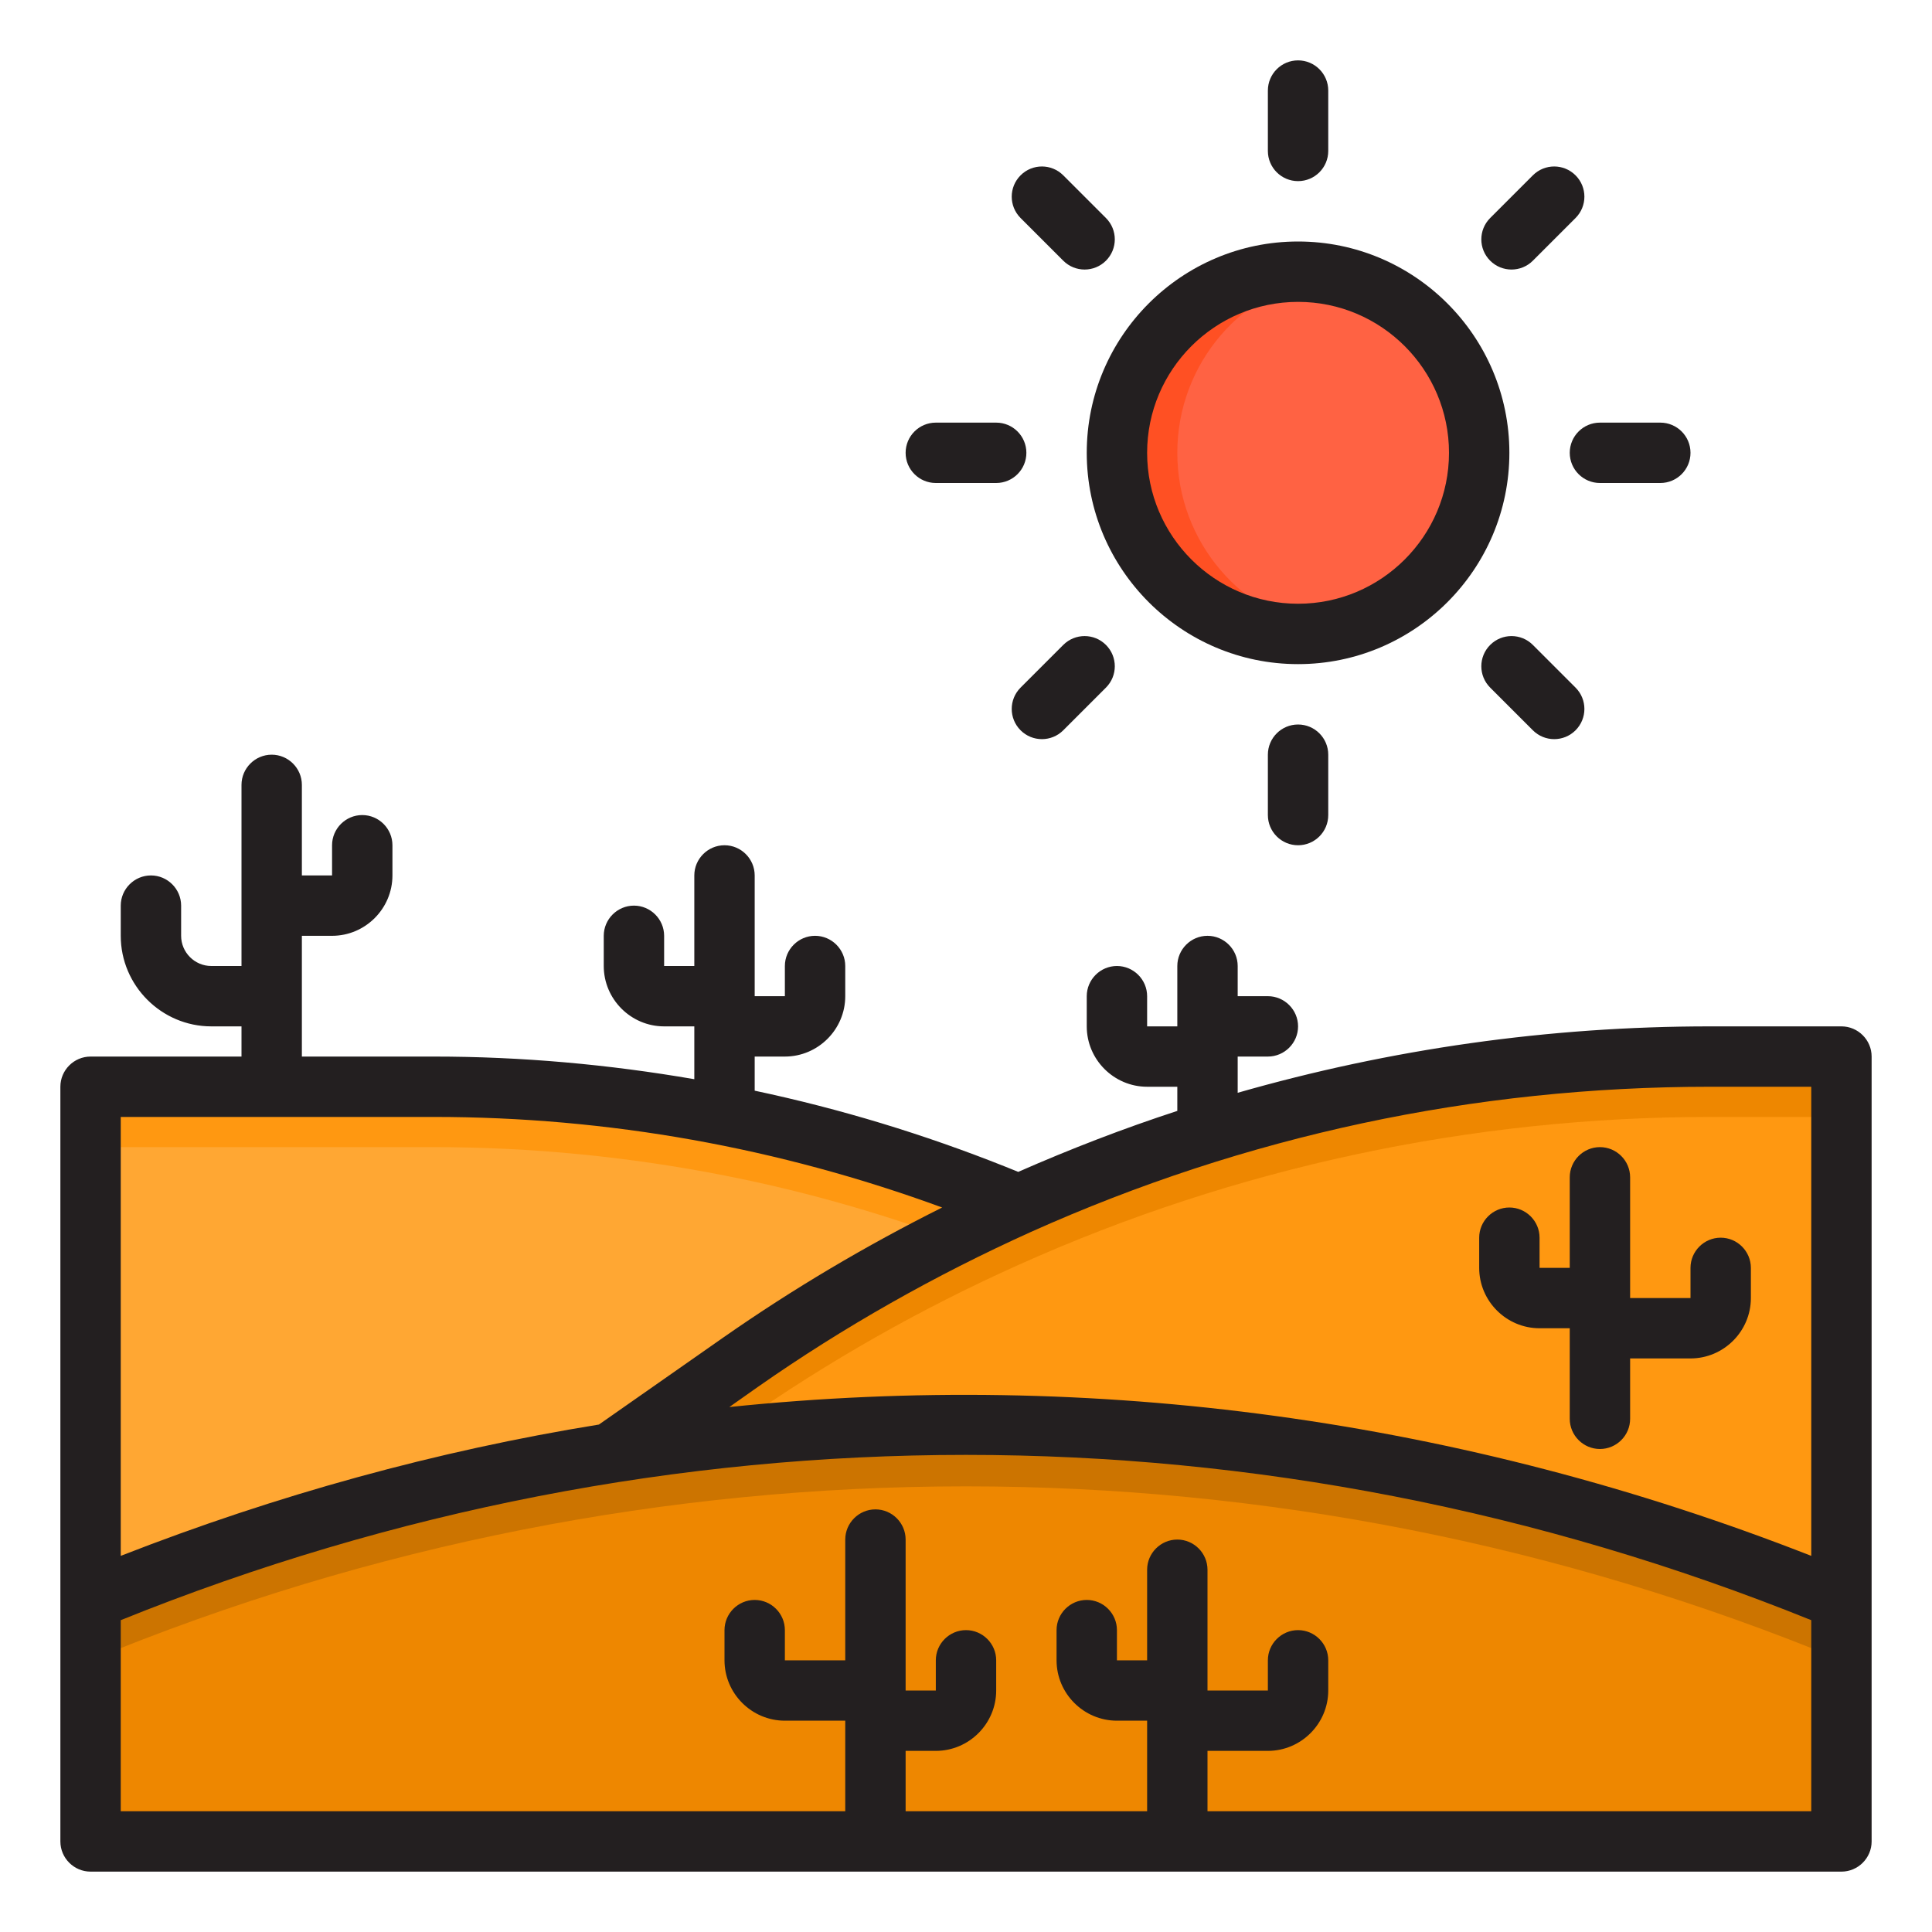 <?xml version="1.0" encoding="UTF-8"?><svg id="Layer_3" xmlns="http://www.w3.org/2000/svg" viewBox="0 0 64 64"><path d="m33.74,39.9l-.8-.32c-2.899-1.162-5.892-2.042-8.94-2.64v.06-.06c-3.166-.622-6.39-.94-9.63-.94H3v17c5.523-2.285,11.25-3.874,17.058-4.8l4.482-3.08c2.91-2.04,5.99-3.78,9.2-5.22Z" style="fill:#ffa733;"/><path d="m14.37,38c3.24,0,6.464.318,9.63.94,2.517.494,4.993,1.191,7.413,2.07.768-.387,1.543-.758,2.327-1.11l-.8-.32c-2.899-1.162-5.892-2.042-8.94-2.64-3.166-.622-6.39-.94-9.63-.94H3v2h11.37Z" style="fill:#ff9811;"/><path d="m56.65,35c-7.94,0-15.74,1.68-22.91,4.9-3.21,1.44-6.29,3.18-9.2,5.22l-4.482,3.08c13.72-2.188,27.895-.598,40.942,4.8v-18h-4.35Z" style="fill:#ff9811;"/><path d="m56.65,35c-7.94,0-15.74,1.68-22.91,4.9-3.21,1.44-6.29,3.18-9.2,5.22l-4.482,3.08c1.198-.191,2.4-.343,3.604-.476l.879-.604c2.91-2.04,5.99-3.78,9.2-5.22,7.17-3.22,14.97-4.9,22.91-4.9h4.35v-2h-4.35Z" style="fill:#ee8700;"/><path d="m3,53v8h58v-8c-18.57-7.684-39.43-7.684-58,0Z" style="fill:#ee8700;"/><path d="m3,53v2c18.57-7.684,39.43-7.684,58,0v-2c-18.57-7.684-39.43-7.684-58,0Z" style="fill:#cc7400;"/><circle cx="43" cy="15" r="6" style="fill:#ff6243;"/><path d="m39,15c0-2.972,2.163-5.433,5-5.91-.326-.055-.659-.09-1-.09-3.314,0-6,2.686-6,6s2.686,6,6,6c.341,0,.674-.035,1-.09-2.837-.477-5-2.938-5-5.91Z" style="fill:#ff5023;"/><path d="m61,34h-4.35c-5.35,0-10.59.75-15.65,2.2v-1.2h1c.55,0,1-.45,1-1s-.45-1-1-1h-1v-1c0-.55-.45-1-1-1s-1,.45-1,1v2h-1v-1c0-.55-.45-1-1-1s-1,.45-1,1v1c0,1.1.9,2,2,2h1v.8c-1.78.58-3.54,1.26-5.27,2.02l-.42-.17c-2.71-1.08-5.48-1.92-8.31-2.52v-1.13h1c1.1,0,2-.9,2-2v-1c0-.55-.45-1-1-1s-1,.45-1,1v1h-1v-4c0-.55-.45-1-1-1s-1,.45-1,1v3h-1v-1c0-.55-.45-1-1-1s-1,.45-1,1v1c0,1.1.9,2,2,2h1v1.75c-2.84-.49-5.72-.75-8.63-.75h-4.37v-4h1c1.1,0,2-.9,2-2v-1c0-.55-.45-1-1-1s-1,.45-1,1v1h-1v-3c0-.55-.45-1-1-1s-1,.45-1,1v6h-1c-.55,0-1-.45-1-1v-1c0-.55-.45-1-1-1s-1,.45-1,1v1c0,1.65,1.35,3,3,3h1v1H3c-.55,0-1,.45-1,1v25c0,.55.45,1,1,1h58c.55,0,1-.45,1-1v-26c0-.55-.45-1-1-1Zm-57,3h10.37c5.78,0,11.44,1.02,16.84,3-2.52,1.26-4.95,2.7-7.24,4.3l-4.13,2.89c-5.37.87-10.67,2.33-15.84,4.35v-14.54Zm56,23h-20v-2h2c1.1,0,2-.9,2-2v-1c0-.55-.45-1-1-1s-1,.45-1,1v1h-2v-4c0-.55-.45-1-1-1s-1,.45-1,1v3h-1v-1c0-.55-.45-1-1-1s-1,.45-1,1v1c0,1.1.9,2,2,2h1v3h-8v-2h1c1.1,0,2-.9,2-2v-1c0-.55-.45-1-1-1s-1,.45-1,1v1h-1v-5c0-.55-.45-1-1-1s-1,.45-1,1v4h-2v-1c0-.55-.45-1-1-1s-1,.45-1,1v1c0,1.1.9,2,2,2h2v3H4v-6.33c18.08-7.3,37.92-7.3,56,0v6.33Zm0-8.46c-11.56-4.53-23.79-6.18-35.84-4.93l.95-.67c2.83-1.98,5.87-3.7,9.04-5.13,7.11-3.19,14.68-4.81,22.5-4.81h3.35v15.54Z" style="fill:#231f20;"/><path d="m58,42v1c0,1.1-.9,2-2,2h-2v2c0,.55-.45,1-1,1s-1-.45-1-1v-3h-1c-1.1,0-2-.9-2-2v-1c0-.55.45-1,1-1s1,.45,1,1v1h1v-3c0-.55.45-1,1-1s1,.45,1,1v4h2v-1c0-.55.45-1,1-1s1,.45,1,1Z" style="fill:#231f20;"/><path d="m43,22c3.86,0,7-3.14,7-7s-3.14-7-7-7-7,3.14-7,7,3.14,7,7,7Zm0-12c2.757,0,5,2.243,5,5s-2.243,5-5,5-5-2.243-5-5,2.243-5,5-5Z" style="fill:#231f20;"/><path d="m43,6c.552,0,1-.448,1-1v-2c0-.552-.448-1-1-1s-1,.448-1,1v2c0,.552.448,1,1,1Z" style="fill:#231f20;"/><path d="m50.071,8.929c.256,0,.512-.098.707-.293l1.414-1.414c.391-.391.391-1.023,0-1.414s-1.023-.391-1.414,0l-1.414,1.414c-.391.391-.391,1.023,0,1.414.195.195.451.293.707.293Z" style="fill:#231f20;"/><path d="m52,15c0,.552.448,1,1,1h2c.552,0,1-.448,1-1s-.448-1-1-1h-2c-.552,0-1,.448-1,1Z" style="fill:#231f20;"/><path d="m50.778,21.364c-.391-.391-1.023-.391-1.414,0s-.391,1.023,0,1.414l1.414,1.414c.195.195.451.293.707.293s.512-.098.707-.293c.391-.391.391-1.023,0-1.414l-1.414-1.414Z" style="fill:#231f20;"/><path d="m42,25v2c0,.552.448,1,1,1s1-.448,1-1v-2c0-.552-.448-1-1-1s-1,.448-1,1Z" style="fill:#231f20;"/><path d="m35.222,21.364l-1.414,1.414c-.391.391-.391,1.023,0,1.414.195.195.451.293.707.293s.512-.098.707-.293l1.414-1.414c.391-.391.391-1.023,0-1.414s-1.023-.391-1.414,0Z" style="fill:#231f20;"/><path d="m31,16h2c.552,0,1-.448,1-1s-.448-1-1-1h-2c-.552,0-1,.448-1,1s.448,1,1,1Z" style="fill:#231f20;"/><path d="m35.222,8.636c.195.195.451.293.707.293s.512-.098.707-.293c.391-.391.391-1.023,0-1.414l-1.414-1.414c-.391-.391-1.023-.391-1.414,0s-.391,1.023,0,1.414l1.414,1.414Z" style="fill:#231f20;"/></svg>